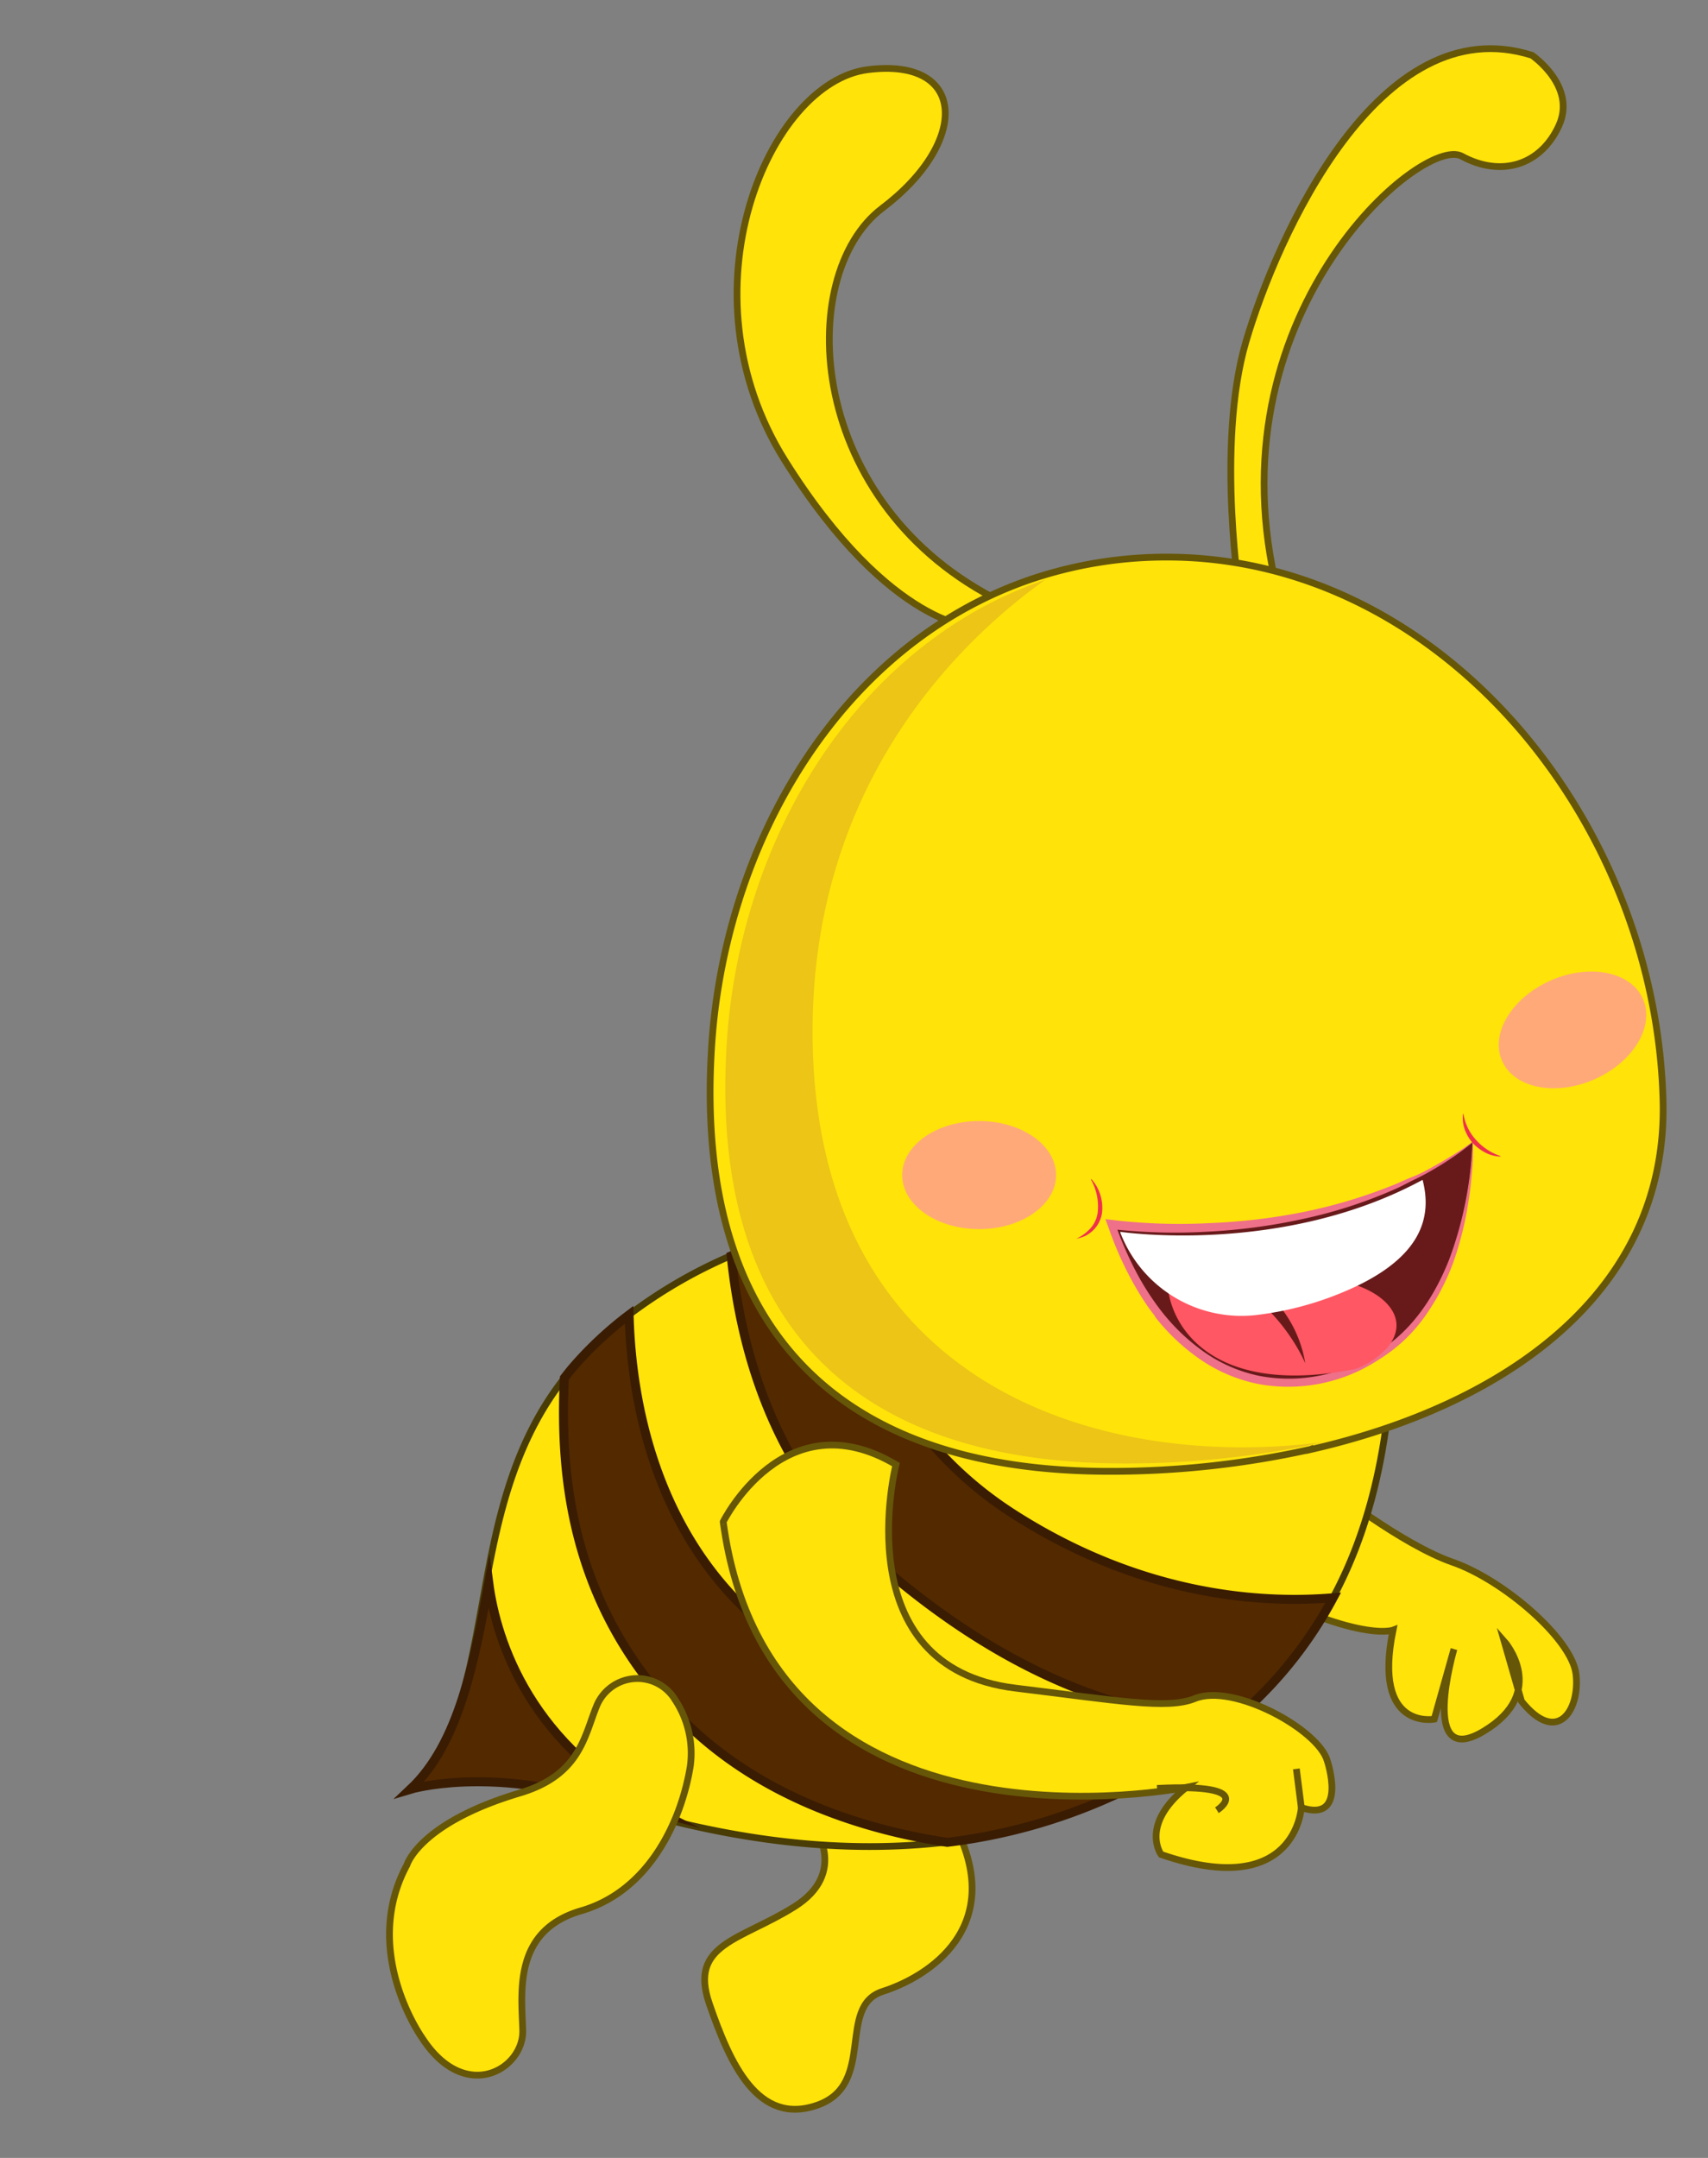 <svg id="babd4b6c-71a9-4140-a15a-a44bb962791a" data-name="Layer 1" xmlns="http://www.w3.org/2000/svg" width="190" height="240" viewBox="0 0 190 240">
  <rect x="0" y="0" width="190" height="240" fill="#808080" stroke="none"/>
  <defs>
    <style>
      .afd48636-7390-4c4b-938e-631b19919ee1, .b21fec5b-791e-4e58-b9aa-c443cab55b5d {
        fill: #ffe309;
      }

      .afd48636-7390-4c4b-938e-631b19919ee1, .b82752ec-652c-4319-981a-5ac68692abfa {
        stroke: #665608;
      }

      .afd48636-7390-4c4b-938e-631b19919ee1, .b21fec5b-791e-4e58-b9aa-c443cab55b5d, .b5456d30-14be-4c3c-afcc-a1497879544b, .b82752ec-652c-4319-981a-5ac68692abfa {
        stroke-miterlimit: 10;
      }

      .afd48636-7390-4c4b-938e-631b19919ee1, .b21fec5b-791e-4e58-b9aa-c443cab55b5d, .b82752ec-652c-4319-981a-5ac68692abfa {
        stroke-width: 0.75px;
      }

      .b21fec5b-791e-4e58-b9aa-c443cab55b5d {
        stroke: #493c05;
      }

      .eb831aa1-af9a-4ac4-b198-67e248bda716 {
        fill: #ecc516;
      }

      .b5456d30-14be-4c3c-afcc-a1497879544b {
        fill: #532900;
        stroke: #3a1c03;
      }

      .a8aaed4d-c741-4b08-8651-41a9fcf3e033 {
        fill: #681a1a;
      }

      .a98a4a94-cd4b-4481-869b-741a9e7fe921 {
        fill: #ef7089;
      }

      .ba5db070-4932-46fd-b49f-796144fc0bb9 {
        fill: #ff5763;
      }

      .ac978dbd-c7a3-4bdb-bbb0-e48c4854127d {
        fill: #fff;
      }

      .fdc69932-64cf-4267-bca7-dffbb0039c95 {
        fill: #ef304c;
      }

      .b441bff4-a78f-4327-a660-b29edd813eb5 {
        fill: #ffa979;
      }

      .b82752ec-652c-4319-981a-5ac68692abfa {
        fill: none;
      }
    </style>
  </defs>
  <g>
    <g>
      <g>
        <path class="afd48636-7390-4c4b-938e-631b19919ee1" d="M90.57,203.19s3.8,5.11-2.2,8.87-11.76,4.12-9.47,10.77,5.38,13.61,12,11.31,2.12-11,7.3-12.66,13.69-7.17,8.11-18.28S90.57,203.19,90.57,203.19Z"/>
        <g>
          <path class="afd48636-7390-4c4b-938e-631b19919ee1" d="M128.07,144.88s-.91,5.05,19.65,20.43c0,0,8.21,6.47,13.86,8.43s13.29,8.53,13.74,12.47-2.06,8-6.07,3l-1.92-6.67s5,5.62-2.28,10-3.31-9.13-3.31-9.13l-2.19,7.79s-6.89,1.31-4.59-9.9c0,0-4.3,1.63-19.11-6.66s-26.2-22.06-26.2-22.06Z"/>
          <path class="b21fec5b-791e-4e58-b9aa-c443cab55b5d" d="M154.77,152.66c-.6,9.6-2.67,17.93-6.47,25a46,46,0,0,1-11.1,13.65h0a57.7,57.7,0,0,1-11.42,7.44c-.76.39-1.55.77-2.33,1.11a62.41,62.41,0,0,1-18.06,5c-12.32,1.49-23.92-.53-32.6-2.85-2.08-.54-4-1.12-5.68-1.65-12.82-4-21.44-1.39-21.44-1.39,5.42-5.11,6.61-13.25,8.23-22,1.44-8,3.23-16.53,8.9-23.73.29-.38.58-.75.9-1.13a40.72,40.72,0,0,1,6.3-5.9,54.22,54.22,0,0,1,11.32-6.56,2.15,2.15,0,0,1,.32-.13,73,73,0,0,1,11.54-3.85,58.91,58.91,0,0,1,7.17-1.38c15.22-1.6,18-13.23,18-13.23l36.44,19.63A105.55,105.55,0,0,1,154.77,152.66Z"/>
          <path class="eb831aa1-af9a-4ac4-b198-67e248bda716" d="M154,151c-6.55,2.8-14.38,3.71-23.84,3.71-19.59,0-35.65-7.32-37-16.63a58.55,58.55,0,0,1,9.73-3.55,45,45,0,0,1,6-1.27c12.83-1.48,15.2-12.21,15.2-12.21l30.74,18.12C155,143.06,154.2,147.54,154,151Z"/>
          <path class="b5456d30-14be-4c3c-afcc-a1497879544b" d="M73.39,201.6c-2.08-.55-4.6-.68-6.3-1.21-12.82-4-21.44-1.39-21.44-1.39,5.42-5.11,7.1-14.17,8.72-22.94C55.23,182.62,59.06,194.35,73.39,201.6Z"/>
          <path class="b5456d30-14be-4c3c-afcc-a1497879544b" d="M148.3,177.7a46,46,0,0,1-11.1,13.65h0c-7.74,0-22.52-2.48-39.86-17.79-10.66-9.41-14.81-22.18-16-33.89a74.59,74.59,0,0,1,11.86-4c1.08,9.23,5.21,23.66,19.78,32.87C127.23,177.58,140.44,178.36,148.3,177.7Z"/>
          <path class="b5456d30-14be-4c3c-afcc-a1497879544b" d="M123.43,199.9a62.41,62.41,0,0,1-18.06,5c-9-1.35-21.45-5-30.47-14.71C63.85,178.3,62.22,164.8,62.78,153.26c.29-.38.58-.75.9-1.13a40.72,40.72,0,0,1,6.3-5.9c.24,9,2.6,24.1,14.72,34.35C99,192.7,116.59,198.13,123.43,199.9Z"/>
          <g>
            <path class="afd48636-7390-4c4b-938e-631b19919ee1" d="M108.74,69.83s-9.61.2-21.43-18.62S85.51,9.15,96.52,7.75s11.42,8,1.61,15.42S89.52,56.22,111.54,67C111.54,67,124.16,77,108.74,69.83Z"/>
            <path class="afd48636-7390-4c4b-938e-631b19919ee1" d="M138,67s-2.8-17.42.6-29S153.4.74,170.42,6.15c0,0,5,3.41,3,7.81s-6.41,5.81-10.82,3.41S134.37,35.19,142.18,66C142.18,66,141.58,74.64,138,67Z"/>
            <g>
              <path class="afd48636-7390-4c4b-938e-631b19919ee1" d="M185,122.5c.51,21.19-17.48,33.8-39.32,38.74a.1.1,0,0,1-.07,0,102,102,0,0,1-22.2,2.4c-30.26,0-46-15.92-44.29-46.56,1.24-23,14.18-45.3,35.46-52.62a47,47,0,0,1,15.3-2.5C160.15,62,184.24,91.11,185,122.5Z"/>
              <path class="eb831aa1-af9a-4ac4-b198-67e248bda716" d="M147.3,160.38a102.56,102.56,0,0,1-22.2,2.38c-30.26,0-46-15.77-44.29-46.14C82.05,93.8,95,71.74,116.27,64.48c-9.26,6.6-26.52,22.83-25.86,51.84C91.26,154,122.06,163.63,147.3,160.38Z"/>
              <g>
                <g>
                  <g>
                    <g>
                      <path class="a8aaed4d-c741-4b08-8651-41a9fcf3e033" d="M163.81,127s0,10.07-4.85,17.65a17.79,17.79,0,0,1-5,5.33c-7.78,5.33-17.79,4.95-24.82-4.14-.17-.19-.3-.39-.46-.6a35,35,0,0,1-4.49-8.63s18.47,2.51,34.06-6A40.09,40.09,0,0,0,163.81,127Z"/>
                      <path class="a98a4a94-cd4b-4481-869b-741a9e7fe921" d="M163.84,127a25.85,25.85,0,0,1-.1,3.43c-.1,1.12-.22,2.24-.41,3.36a37.09,37.09,0,0,1-1.66,6.6,25.94,25.94,0,0,1-3.2,6.07,17.51,17.51,0,0,1-5.07,4.74A18.31,18.31,0,0,1,140,153.93a17.49,17.49,0,0,1-6.47-2.73,22.94,22.94,0,0,1-5.08-4.8l.05,0a23,23,0,0,1-1.59-2.27c-.48-.77-.93-1.55-1.34-2.35a38.92,38.92,0,0,1-2.14-4.92l-.46-1.27,1.35.16a63.88,63.88,0,0,0,10.27.28,66.53,66.53,0,0,0,10.24-1.2,56.84,56.84,0,0,0,9.9-2.93c.82-.3,1.58-.7,2.37-1s1.58-.73,2.33-1.15A47.46,47.46,0,0,0,163.84,127Zm-.05.09a33.38,33.38,0,0,1-4.26,2.93c-.75.45-1.52.85-2.31,1.23s-1.54.81-2.35,1.14a52.45,52.45,0,0,1-9.93,3.18,64.39,64.39,0,0,1-10.35,1.4,62.67,62.67,0,0,1-10.43-.22l.09-.12a40.22,40.22,0,0,0,2.12,4.8,29.56,29.56,0,0,0,2.82,4.39h0A22.47,22.47,0,0,0,134,150.4a16.52,16.52,0,0,0,6.12,2.63A17.74,17.74,0,0,0,153,150.49c3.92-2.25,6.54-6.2,8.18-10.34A41.38,41.38,0,0,0,163.79,127.05Z"/>
                    </g>
                    <path class="ba5db070-4932-46fd-b49f-796144fc0bb9" d="M144,142.24c7.38-.82,13.83,3.29,10.4,7.55a8.91,8.91,0,0,1-3.61,2.46c-15,3-20.23-3.9-20.87-8.94,1.73-.85,4-.62,9.5-.29A35.63,35.63,0,0,1,144,142.24Z"/>
                    <path class="a8aaed4d-c741-4b08-8651-41a9fcf3e033" d="M138.41,141.94a13.64,13.64,0,0,1,6.79,9.68s-2.75-6.65-9.11-9.39Z"/>
                    <path class="ac978dbd-c7a3-4bdb-bbb0-e48c4854127d" d="M148.92,143.91a35.58,35.58,0,0,1-9.14,2.34,14.43,14.43,0,0,1-15.15-9.15l0-.1s18,2.69,33.62-5.78C159.36,135.47,158.14,140.22,148.92,143.91Z"/>
                  </g>
                  <path class="fdc69932-64cf-4267-bca7-dffbb0039c95" d="M121.4,131.13a4.65,4.65,0,0,1,1,1.75,4.89,4.89,0,0,1,.18,2.09,3.48,3.48,0,0,1-1,1.89,4.16,4.16,0,0,1-.86.6,5.2,5.2,0,0,1-1,.31l0,0a4.88,4.88,0,0,0,1.56-1.13,3.34,3.34,0,0,0,.82-1.71,6.12,6.12,0,0,0-.74-3.74Z"/>
                  <path class="fdc69932-64cf-4267-bca7-dffbb0039c95" d="M166.92,128.63a3.87,3.87,0,0,1-1.67-.43,5.38,5.38,0,0,1-1.41-1.06,4.89,4.89,0,0,1-.9-1.52,3.78,3.78,0,0,1-.19-1.73h.05a5.57,5.57,0,0,0,1.41,2.91,6.33,6.33,0,0,0,2.72,1.78Z"/>
                </g>
                <ellipse class="b441bff4-a78f-4327-a660-b29edd813eb5" cx="108.92" cy="130.69" rx="8.56" ry="6.01"/>
                <ellipse class="b441bff4-a78f-4327-a660-b29edd813eb5" cx="174.93" cy="114.54" rx="8.56" ry="6.01" transform="translate(-31.27 79.87) rotate(-23.67)"/>
              </g>
            </g>
          </g>
          <path class="afd48636-7390-4c4b-938e-631b19919ee1" d="M66.41,189.64a4.9,4.9,0,0,1,8.68-.61,10.77,10.77,0,0,1,1.7,7.4c-1,6.14-4.59,13.88-12.13,16.08s-6.65,8.94-6.51,13.27-6.39,8.28-11.19.88c0,0-6.88-9.61-1.7-19.23,0,0,1.34-4.66,12.51-8C64.6,197.42,65,193,66.41,189.64Z"/>
        </g>
      </g>
      <path class="afd48636-7390-4c4b-938e-631b19919ee1" d="M99.67,162.89s-5.78,22.55,13.3,24.86c11.22,1.36,16.89,2.41,19.94,1.16,4.28-1.76,13.78,3.46,14.74,6.93,0,0,2.32,6.94-2.89,5.2,0,0-.57,10.41-15.6,5.21,0,0-2.4-3.27,2.8-7.46,0,0-46.3,9.34-51.51-29.54C80.45,169.25,87.25,155.52,99.67,162.89Z"/>
      <path class="b82752ec-652c-4319-981a-5ac68692abfa" d="M135.37,201.33s4.76-3-6.66-2.43"/>
    </g>
    <line class="afd48636-7390-4c4b-938e-631b19919ee1" x1="144.76" y1="201.04" x2="144.21" y2="196.73"/>
  </g>
</svg>
